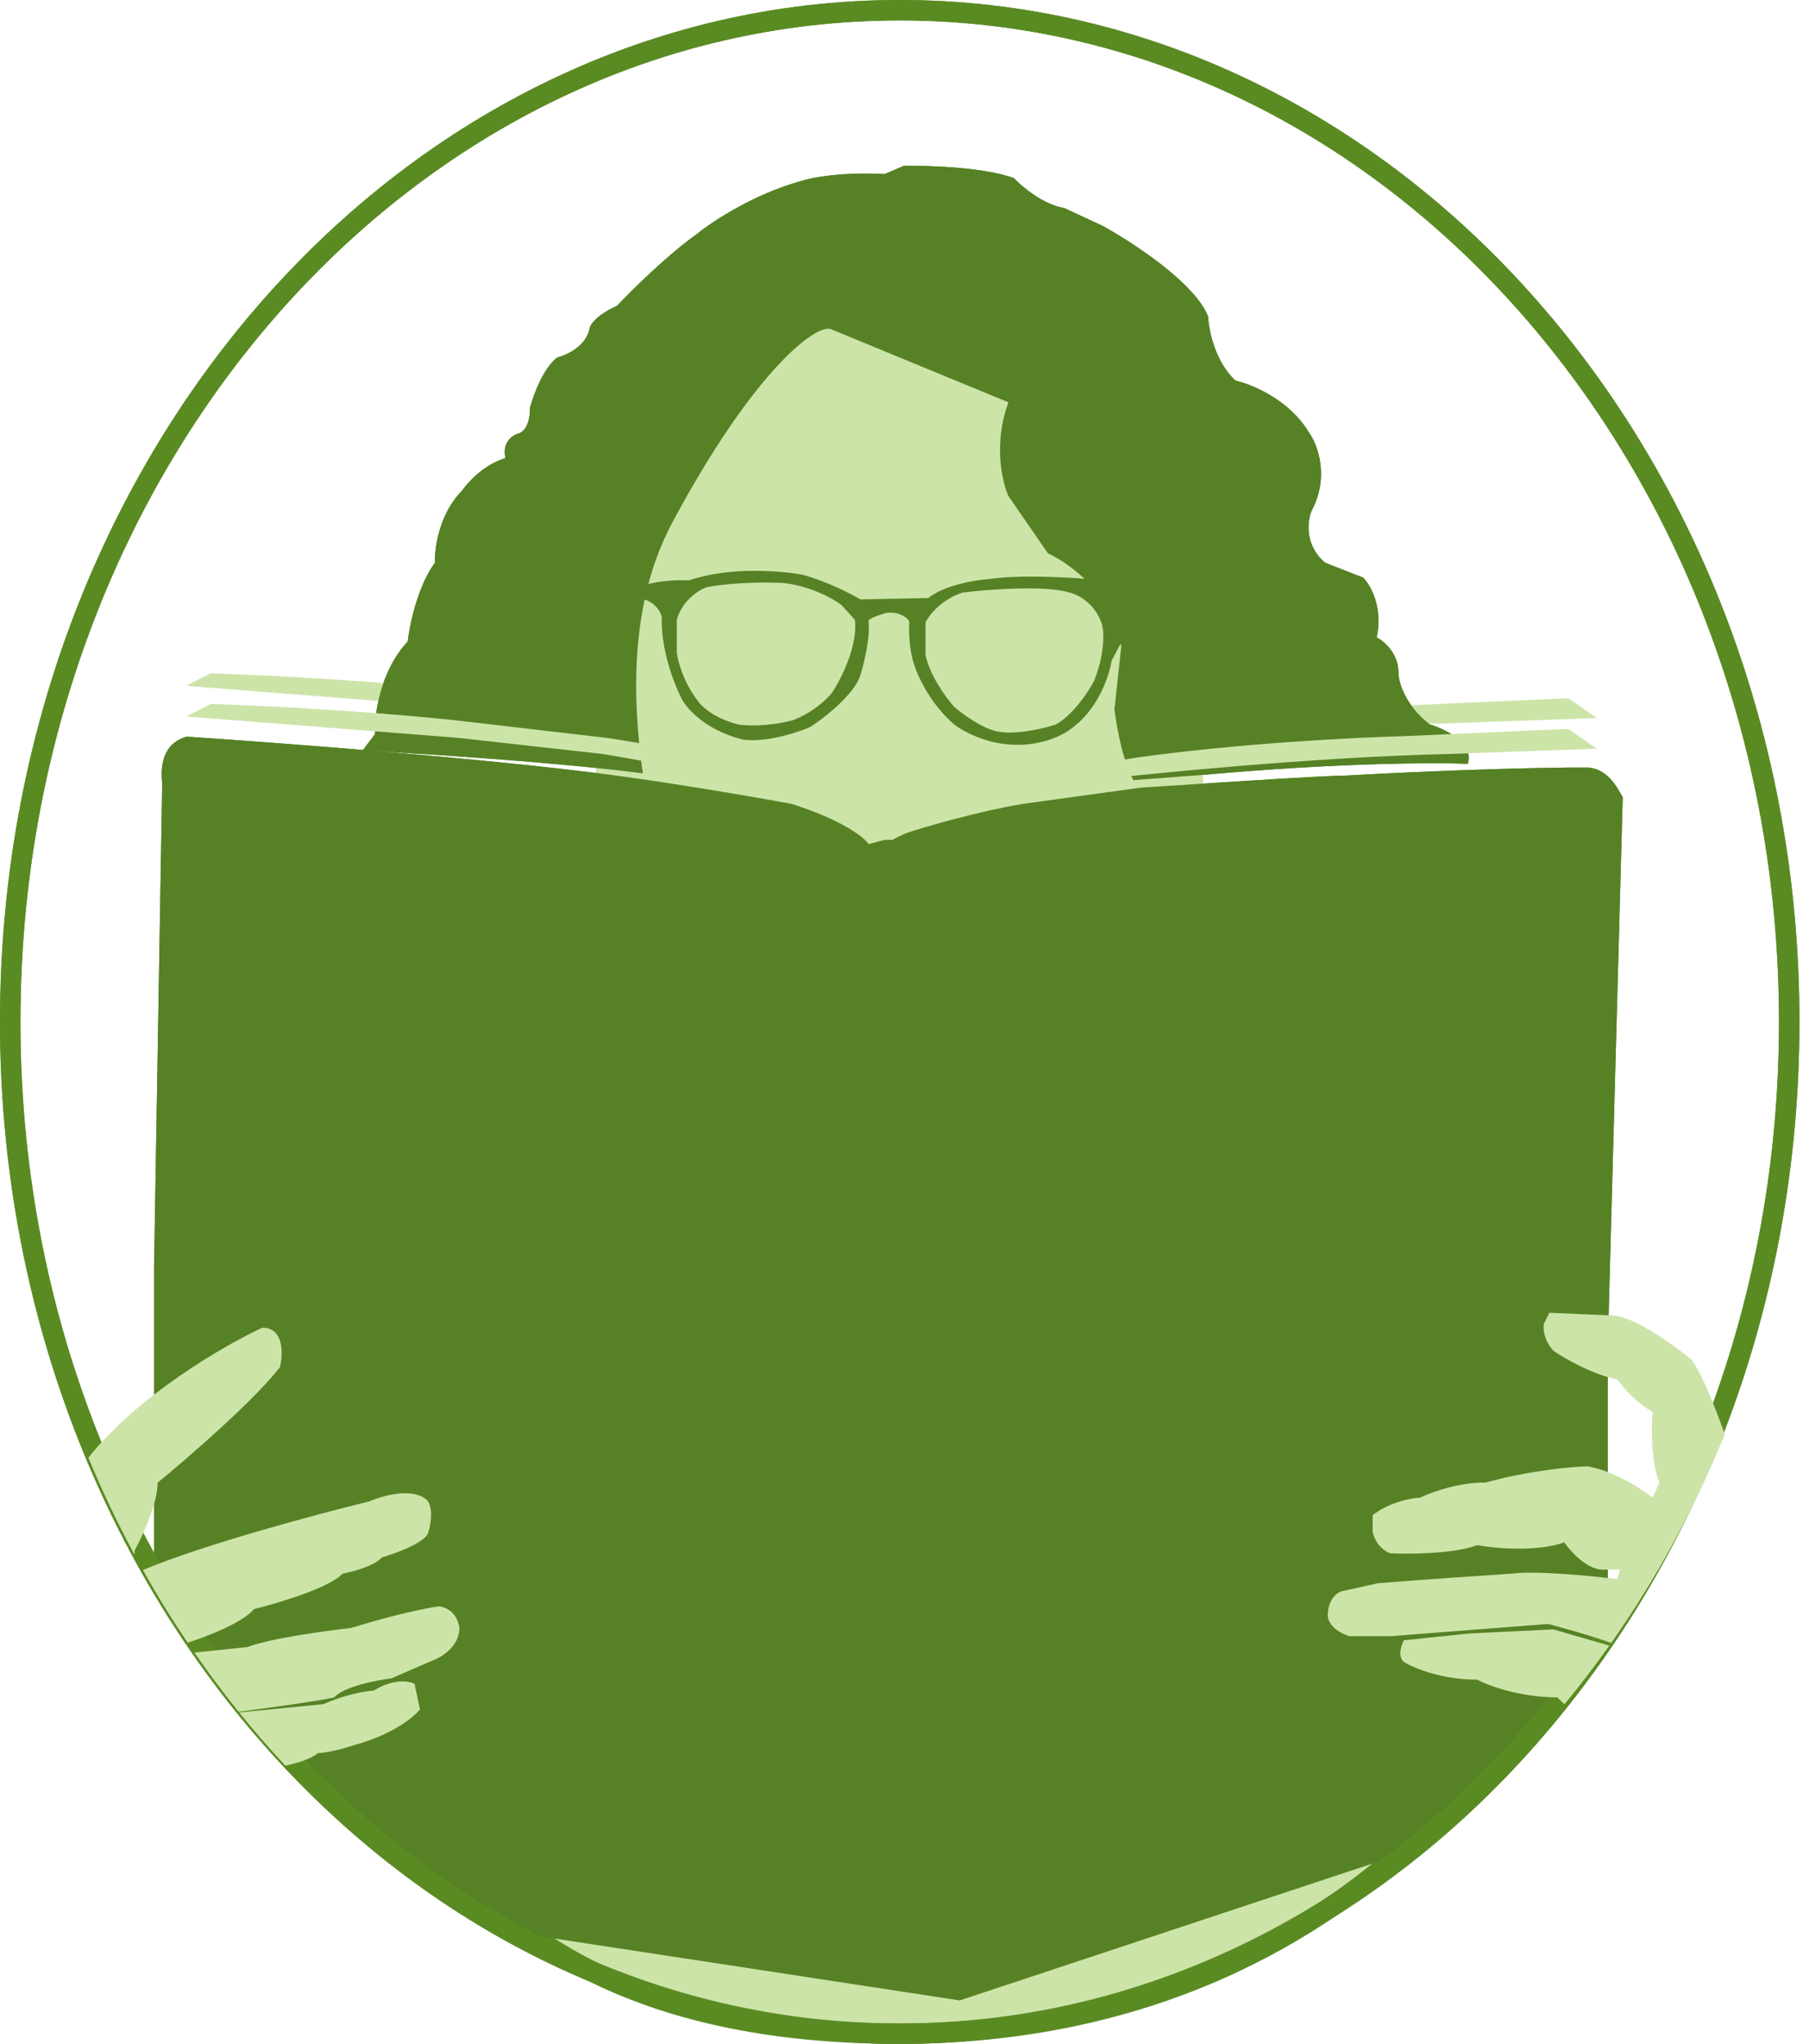 <svg width="177" height="200" viewBox="0 0 177 200" fill="none" xmlns="http://www.w3.org/2000/svg">
<path d="M72.21 32.321L61.438 51.337L57.715 80.193L65.694 81.656L90.029 87.108L117.954 78.73L116.358 63.305L105.055 37.374L81.784 27.4L72.21 32.321Z" fill="#CDE4A9"/>
<path d="M65.955 50.804C63.517 55.281 61.036 62.64 62.898 75.672C54.52 74.609 44.148 73.944 35.504 73.412L36.701 71.816C36.612 70.043 37.126 65.752 39.892 62.773C40.069 61.178 40.849 57.401 42.551 55.061C42.507 53.642 42.977 50.246 45.211 48.013C45.743 47.215 47.338 45.46 49.466 44.821C49.288 44.245 49.28 42.96 50.663 42.428C51.062 42.383 51.859 41.816 51.859 39.901C52.17 38.704 53.136 36.045 54.519 34.981C55.45 34.759 57.391 33.864 57.711 32.055C57.799 31.701 58.455 30.779 60.37 29.928C61.788 28.421 65.343 24.901 68.216 22.88C69.679 21.683 73.774 18.97 78.455 17.694C79.386 17.383 82.311 16.816 86.567 17.029L88.428 16.231C90.822 16.186 96.328 16.364 99.2 17.427C99.998 18.27 102.099 20.034 104.12 20.353L107.843 22.082C110.769 23.677 116.939 27.694 118.216 30.991C118.26 32.277 118.854 35.327 120.875 37.241C122.471 37.596 126.141 39.103 128.056 42.294C128.898 43.447 130.131 46.603 128.322 50.007C127.923 50.983 127.631 53.358 129.652 55.06L133.375 56.523C134.085 57.233 135.343 59.396 134.705 62.374C135.414 62.729 136.833 63.917 136.833 65.832C136.833 66.718 137.445 68.97 139.891 70.885C141.398 71.328 144.253 72.72 143.615 74.741C140.468 74.608 130.929 74.635 117.95 75.805L110.902 76.337C110.503 75.716 109.572 73.465 109.04 69.422L109.705 63.305C109.528 61.355 107.843 56.789 102.524 54.13L98.668 48.544C98.047 47.17 97.178 43.412 98.668 39.369L81.248 32.188C79.741 31.789 73.827 36.23 65.955 50.804Z" fill="#568225"/>
<path fill-rule="evenodd" clip-rule="evenodd" d="M63.298 57.189C64.788 56.763 66.667 56.746 67.421 56.79C71.463 55.407 76.552 55.859 78.591 56.258C80.931 56.896 83.289 58.12 84.176 58.652L90.825 58.519C92.421 57.242 95.479 56.746 96.809 56.657C99.681 56.231 104.389 56.48 106.383 56.657L110.107 58.918V62.109L108.777 64.636C108.139 68.04 106.206 70.221 105.319 70.886C103.511 72.588 100.665 72.925 99.468 72.88C96.596 72.88 94.194 71.551 93.351 70.886C90.905 68.758 89.672 65.921 89.362 64.769C88.936 63.386 88.919 61.533 88.963 60.779C88.325 59.928 87.19 59.893 86.703 59.981C85.213 60.407 84.929 60.691 84.974 60.779C85.186 62.269 84.531 64.946 84.176 66.099C83.538 68.013 80.63 70.265 79.256 71.152C75.851 72.535 73.405 72.526 72.607 72.349C68.883 71.391 67.066 69.201 66.623 68.226C64.921 64.716 64.672 61.533 64.761 60.38C64.335 58.891 62.899 58.519 62.234 58.519L63.298 57.189ZM66.223 60.647V63.838C66.311 64.636 66.834 66.684 68.217 68.492C68.528 69.024 69.76 70.248 72.207 70.886C72.96 71.019 75.079 71.125 77.526 70.487C78.235 70.265 79.999 69.423 81.382 67.827C82.269 66.498 83.962 63.2 83.643 60.647L82.313 59.184C81.559 58.608 79.388 57.375 76.728 57.056C75.442 56.968 72.127 56.923 69.148 57.455C68.395 57.721 66.755 58.732 66.223 60.647ZM90.558 64.104V60.912C90.868 60.247 92.02 58.731 94.148 57.987C96.675 57.676 102.313 57.242 104.654 57.987C105.451 58.164 107.207 59.05 107.845 61.178C108.022 61.887 108.111 63.971 107.047 66.63C106.515 67.65 105.026 69.928 103.324 70.886C102.127 71.284 99.281 71.976 97.473 71.55C96.941 71.462 95.372 70.859 93.35 69.157C92.597 68.315 90.983 66.125 90.558 64.104Z" fill="#568225"/>
<path fill-rule="evenodd" clip-rule="evenodd" d="M14.891 155.138L15.072 151.721V124.123L15.869 76.682C15.603 74.185 16.401 72.608 18.262 72.082C18.262 72.082 42.745 73.704 58.275 75.63C65.815 76.566 75.778 78.346 77.418 78.653C82.416 80.23 84.552 81.938 84.995 82.595L86.989 82.07C92.838 80.072 98.2 78.96 100.149 78.653L111.582 77.076L112.397 77.023L112.397 77.023C121.692 76.417 129.071 75.936 131.655 75.893C140.801 75.368 151.506 75.061 155.45 75.105C157.213 75.288 158.092 76.819 158.582 77.672C158.654 77.796 158.717 77.906 158.774 77.996L157.311 131.746V161.177C152.08 168.659 145.909 175.272 138.997 180.792L93.902 195.746L49.257 188.928C35.326 181.232 23.472 169.52 14.891 155.138Z" fill="#568225"/>
<g filter="url(#filter0_d)">
<path d="M103.775 77.359C98.062 78.234 86.398 80.578 85.441 82.958C85.175 82.083 83.263 79.878 77.736 78.059C75.123 77.3 67.799 75.469 59.403 74.209L45.852 72.635C42.53 72.226 32.832 71.305 20.61 70.885L18.219 72.11L44.922 74.209L59.004 75.784C61.528 76.192 68.171 77.394 74.547 78.933L79.596 80.333C81.101 81.033 84.219 82.783 84.644 84.183H87.301C89.781 82.9 96.734 79.983 104.705 78.584C111.613 77.767 128.671 76.064 141.637 75.784L156.251 75.259L153.461 73.334C153.239 73.334 149.714 73.474 137.386 74.034C132.78 74.151 121.098 74.734 111.214 76.134L103.775 77.359Z" fill="#CDE4A9"/>
</g>
<path d="M175.064 100C175.064 154.8 135.982 199 88.032 199C40.081 199 1 154.8 1 100C1 45.2 40.081 1 88.032 1C135.982 1 175.064 45.2 175.064 100Z" stroke="#5A8B23" stroke-width="2"/>
<path d="M155.913 155.474C153.558 161.314 148.441 170.401 139.825 178.77C128.793 189.484 112.047 198.999 88.031 198.999C63.984 198.999 48.823 190.846 39.597 176.032C30.562 161.524 27.12 140.48 26.938 113.971C31.025 118.088 33.964 124.113 36.612 131.121C37.892 134.508 39.092 138.088 40.321 141.757C40.522 142.358 40.725 142.962 40.928 143.567C42.37 147.859 43.875 152.239 45.601 156.492C49.05 164.989 53.419 173.067 60.067 179.019C66.745 184.997 75.65 188.765 88.031 188.765C112.497 188.765 126.455 183.441 136.234 176.115C141.105 172.467 144.902 168.349 148.418 164.236C149.267 163.243 150.097 162.253 150.92 161.272C152.577 159.297 154.207 157.353 155.913 155.474Z" fill="#CDE4A9" stroke="#5A8B23" stroke-width="2"/>
<path d="M72.21 32.321L61.438 51.337L57.715 80.193L65.694 81.656L90.029 87.108L117.954 78.73L116.358 63.305L105.055 37.374L81.784 27.4L72.21 32.321Z" fill="#CDE4A9"/>
<path d="M65.955 50.804C63.517 55.281 61.036 62.64 62.898 75.672C54.52 74.609 44.148 73.944 35.504 73.412L36.701 71.816C36.612 70.043 37.126 65.752 39.892 62.773C40.069 61.178 40.849 57.401 42.551 55.061C42.507 53.642 42.977 50.246 45.211 48.013C45.743 47.215 47.338 45.46 49.466 44.821C49.288 44.245 49.28 42.96 50.663 42.428C51.062 42.383 51.859 41.816 51.859 39.901C52.17 38.704 53.136 36.045 54.519 34.981C55.45 34.759 57.391 33.864 57.711 32.055C57.799 31.701 58.455 30.779 60.37 29.928C61.788 28.421 65.343 24.901 68.216 22.88C69.679 21.683 73.774 18.97 78.455 17.694C79.386 17.383 82.311 16.816 86.567 17.029L88.428 16.231C90.822 16.186 96.328 16.364 99.2 17.427C99.998 18.27 102.099 20.034 104.12 20.353L107.843 22.082C110.769 23.677 116.939 27.694 118.216 30.991C118.26 32.277 118.854 35.327 120.875 37.241C122.471 37.596 126.141 39.103 128.056 42.294C128.898 43.447 130.131 46.603 128.322 50.007C127.923 50.983 127.631 53.358 129.652 55.06L133.375 56.523C134.085 57.233 135.343 59.396 134.705 62.374C135.414 62.729 136.833 63.917 136.833 65.832C136.833 66.718 137.445 68.97 139.891 70.885C141.398 71.328 144.253 72.72 143.615 74.741C140.468 74.608 130.929 74.635 117.95 75.805L110.902 76.337C110.503 75.716 109.572 73.465 109.04 69.422L109.705 63.305C109.528 61.355 107.843 56.789 102.524 54.13L98.668 48.544C98.047 47.17 97.178 43.412 98.668 39.369L81.248 32.188C79.741 31.789 73.827 36.23 65.955 50.804Z" fill="#568225"/>
<path fill-rule="evenodd" clip-rule="evenodd" d="M63.298 57.189C64.788 56.763 66.667 56.746 67.421 56.79C71.463 55.407 76.552 55.859 78.591 56.258C80.931 56.896 83.289 58.12 84.176 58.652L90.825 58.519C92.421 57.242 95.479 56.746 96.809 56.657C99.681 56.231 104.389 56.48 106.383 56.657L110.107 58.918V62.109L108.777 64.636C108.139 68.04 106.206 70.221 105.319 70.886C103.511 72.588 100.665 72.925 99.468 72.88C96.596 72.88 94.194 71.551 93.351 70.886C90.905 68.758 89.672 65.921 89.362 64.769C88.936 63.386 88.919 61.533 88.963 60.779C88.325 59.928 87.19 59.893 86.703 59.981C85.213 60.407 84.929 60.691 84.974 60.779C85.186 62.269 84.531 64.946 84.176 66.099C83.538 68.013 80.63 70.265 79.256 71.152C75.851 72.535 73.405 72.526 72.607 72.349C68.883 71.391 67.066 69.201 66.623 68.226C64.921 64.716 64.672 61.533 64.761 60.38C64.335 58.891 62.899 58.519 62.234 58.519L63.298 57.189ZM66.223 60.647V63.838C66.311 64.636 66.834 66.684 68.217 68.492C68.528 69.024 69.76 70.248 72.207 70.886C72.96 71.019 75.079 71.125 77.526 70.487C78.235 70.265 79.999 69.423 81.382 67.827C82.269 66.498 83.962 63.2 83.643 60.647L82.313 59.184C81.559 58.608 79.388 57.375 76.728 57.056C75.442 56.968 72.127 56.923 69.148 57.455C68.395 57.721 66.755 58.732 66.223 60.647ZM90.558 64.104V60.912C90.868 60.247 92.02 58.731 94.148 57.987C96.675 57.676 102.313 57.242 104.654 57.987C105.451 58.164 107.207 59.05 107.845 61.178C108.022 61.887 108.111 63.971 107.047 66.63C106.515 67.65 105.026 69.928 103.324 70.886C102.127 71.284 99.281 71.976 97.473 71.55C96.941 71.462 95.372 70.859 93.35 69.157C92.597 68.315 90.983 66.125 90.558 64.104Z" fill="#568225"/>
<path fill-rule="evenodd" clip-rule="evenodd" d="M14.891 155.138L15.072 151.721V124.123L15.869 76.682C15.603 74.185 16.401 72.608 18.262 72.082C18.262 72.082 42.745 73.704 58.275 75.63C65.815 76.566 75.778 78.346 77.418 78.653C82.416 80.23 84.552 81.938 84.995 82.595L86.989 82.07C92.838 80.072 98.2 78.96 100.149 78.653L111.582 77.076L112.397 77.023L112.397 77.023C121.692 76.417 129.071 75.936 131.655 75.893C140.801 75.368 151.506 75.061 155.45 75.105C157.213 75.288 158.092 76.819 158.582 77.672C158.654 77.796 158.717 77.906 158.774 77.996L157.311 131.746V161.177C152.08 168.659 145.909 175.272 138.997 180.792L93.902 195.746L49.257 188.928C35.326 181.232 23.472 169.52 14.891 155.138Z" fill="#568225"/>
<g filter="url(#filter1_d)">
<path d="M103.775 77.359C98.062 78.234 86.398 80.578 85.441 82.958C85.175 82.083 83.263 79.878 77.736 78.059C75.123 77.3 67.799 75.469 59.403 74.209L45.852 72.635C42.53 72.226 32.832 71.305 20.61 70.885L18.219 72.11L44.922 74.209L59.004 75.784C61.528 76.192 68.171 77.394 74.547 78.933L79.596 80.333C81.101 81.033 84.219 82.783 84.644 84.183H87.301C89.781 82.9 96.734 79.983 104.705 78.584C111.613 77.767 128.671 76.064 141.637 75.784L156.251 75.259L153.461 73.334C153.239 73.334 149.714 73.474 137.386 74.034C132.78 74.151 121.098 74.734 111.214 76.134L103.775 77.359Z" fill="#CDE4A9"/>
</g>
<path d="M175.064 100C175.064 154.8 135.982 199 88.032 199C40.081 199 1 154.8 1 100C1 45.2 40.081 1 88.032 1C135.982 1 175.064 45.2 175.064 100Z" stroke="#5A8B23" stroke-width="2"/>
<path fill-rule="evenodd" clip-rule="evenodd" d="M27.926 172.78C26.363 171.106 24.854 169.368 23.402 167.57L31.649 166.755C33.777 165.798 35.816 165.47 36.569 165.425C38.484 164.237 40.027 164.487 40.559 164.76L41.09 167.287C39.388 169.202 36.126 170.39 34.708 170.744C32.793 171.383 31.516 171.542 31.117 171.542C30.486 172.076 29.259 172.483 27.926 172.78ZM23.348 167.502C26.769 167.054 31.292 166.424 32.713 166.09C32.979 165.691 34.468 164.76 38.298 164.228L42.287 162.5C43.174 162.189 44.947 161.117 44.947 159.308C44.903 158.688 44.442 157.393 42.952 157.181C42.243 157.269 39.974 157.686 36.569 158.643L34.309 159.308C31.871 159.574 26.436 160.319 24.202 161.17L19.022 161.71C20.4 163.703 21.843 165.635 23.348 167.502ZM18.359 160.739C20.328 160.113 23.706 158.802 24.867 157.447C27.216 156.87 32.234 155.372 33.511 153.989C34.486 153.812 36.622 153.244 37.367 152.393C38.741 151.994 41.569 150.957 41.888 150C42.11 149.335 42.42 147.792 41.888 146.941C41.489 146.321 39.761 145.452 36.037 146.941C31.006 148.167 19.893 151.144 13.985 153.632C15.354 156.075 16.814 158.446 18.359 160.739ZM13.165 152.141V151.728C13.918 150.354 15.426 147.101 15.426 145.079C18.351 142.686 24.84 137.074 27.394 133.776C27.704 132.491 27.793 129.92 25.665 129.92C21.977 131.632 13.462 136.554 8.648 142.643C10.006 145.91 11.515 149.08 13.165 152.141Z" fill="#CDE4A9"/>
<path fill-rule="evenodd" clip-rule="evenodd" d="M168.762 140.354C167.957 138.077 166.334 133.889 165.423 132.978C163.695 131.56 159.732 128.723 157.711 128.723L151.594 128.457L151.062 129.521C150.973 129.964 151.035 131.117 151.992 132.18C153.101 132.934 155.902 134.547 158.242 134.973C158.686 135.638 159.998 137.207 161.7 138.164C161.567 139.583 161.514 142.952 162.365 145.079L161.7 146.542C160.636 145.7 157.87 143.909 155.317 143.484C153.721 143.528 149.492 143.909 145.344 145.079C144.368 145.035 141.726 145.265 138.961 146.542C138.074 146.586 135.902 146.994 134.306 148.271V149.866C134.395 150.398 134.865 151.569 136.035 151.994C137.941 152.083 142.312 152.047 144.546 151.196C146.23 151.506 150.29 151.888 153.056 150.93C153.677 151.817 155.29 153.59 156.78 153.59H158.508L158.242 154.52C155.76 154.21 150.211 153.669 147.87 153.989C145.787 154.122 140.264 154.494 134.838 154.919L131.248 155.717C130.804 155.85 129.918 156.515 129.918 158.111C129.918 158.554 130.344 159.574 132.046 160.106H136.035C138.872 159.884 145.929 159.334 151.461 158.909C152.876 159.27 155.487 160 157.65 160.765C162.035 154.527 165.778 147.68 168.762 140.354ZM157.463 161.029C156.065 163.003 154.603 164.916 153.079 166.763C152.797 166.515 152.563 166.281 152.392 166.09C148.668 166.09 145.61 164.937 144.546 164.361C141.035 164.361 138.296 163.208 137.365 162.632C136.727 162.1 137.099 160.992 137.365 160.505L143.748 159.84L151.992 159.441L157.463 161.029Z" fill="#CDE4A9"/>
<defs>
<filter id="filter0_d" x="8.219" y="55.885" width="158.032" height="33.298" filterUnits="userSpaceOnUse" color-interpolation-filters="sRGB">
<feFlood flood-opacity="0" result="BackgroundImageFix"/>
<feColorMatrix in="SourceAlpha" type="matrix" values="0 0 0 0 0 0 0 0 0 0 0 0 0 0 0 0 0 0 127 0"/>
<feOffset dy="-5"/>
<feGaussianBlur stdDeviation="5"/>
<feColorMatrix type="matrix" values="0 0 0 0 0.2 0 0 0 0 0.2 0 0 0 0 0.2 0 0 0 0.2 0"/>
<feBlend mode="normal" in2="BackgroundImageFix" result="effect1_dropShadow"/>
<feBlend mode="normal" in="SourceGraphic" in2="effect1_dropShadow" result="shape"/>
</filter>
<filter id="filter1_d" x="13.219" y="63.885" width="148.032" height="23.298" filterUnits="userSpaceOnUse" color-interpolation-filters="sRGB">
<feFlood flood-opacity="0" result="BackgroundImageFix"/>
<feColorMatrix in="SourceAlpha" type="matrix" values="0 0 0 0 0 0 0 0 0 0 0 0 0 0 0 0 0 0 127 0"/>
<feOffset dy="-2"/>
<feGaussianBlur stdDeviation="2.5"/>
<feColorMatrix type="matrix" values="0 0 0 0 0.2 0 0 0 0 0.2 0 0 0 0 0.2 0 0 0 0.35 0"/>
<feBlend mode="normal" in2="BackgroundImageFix" result="effect1_dropShadow"/>
<feBlend mode="normal" in="SourceGraphic" in2="effect1_dropShadow" result="shape"/>
</filter>
</defs>
</svg>
